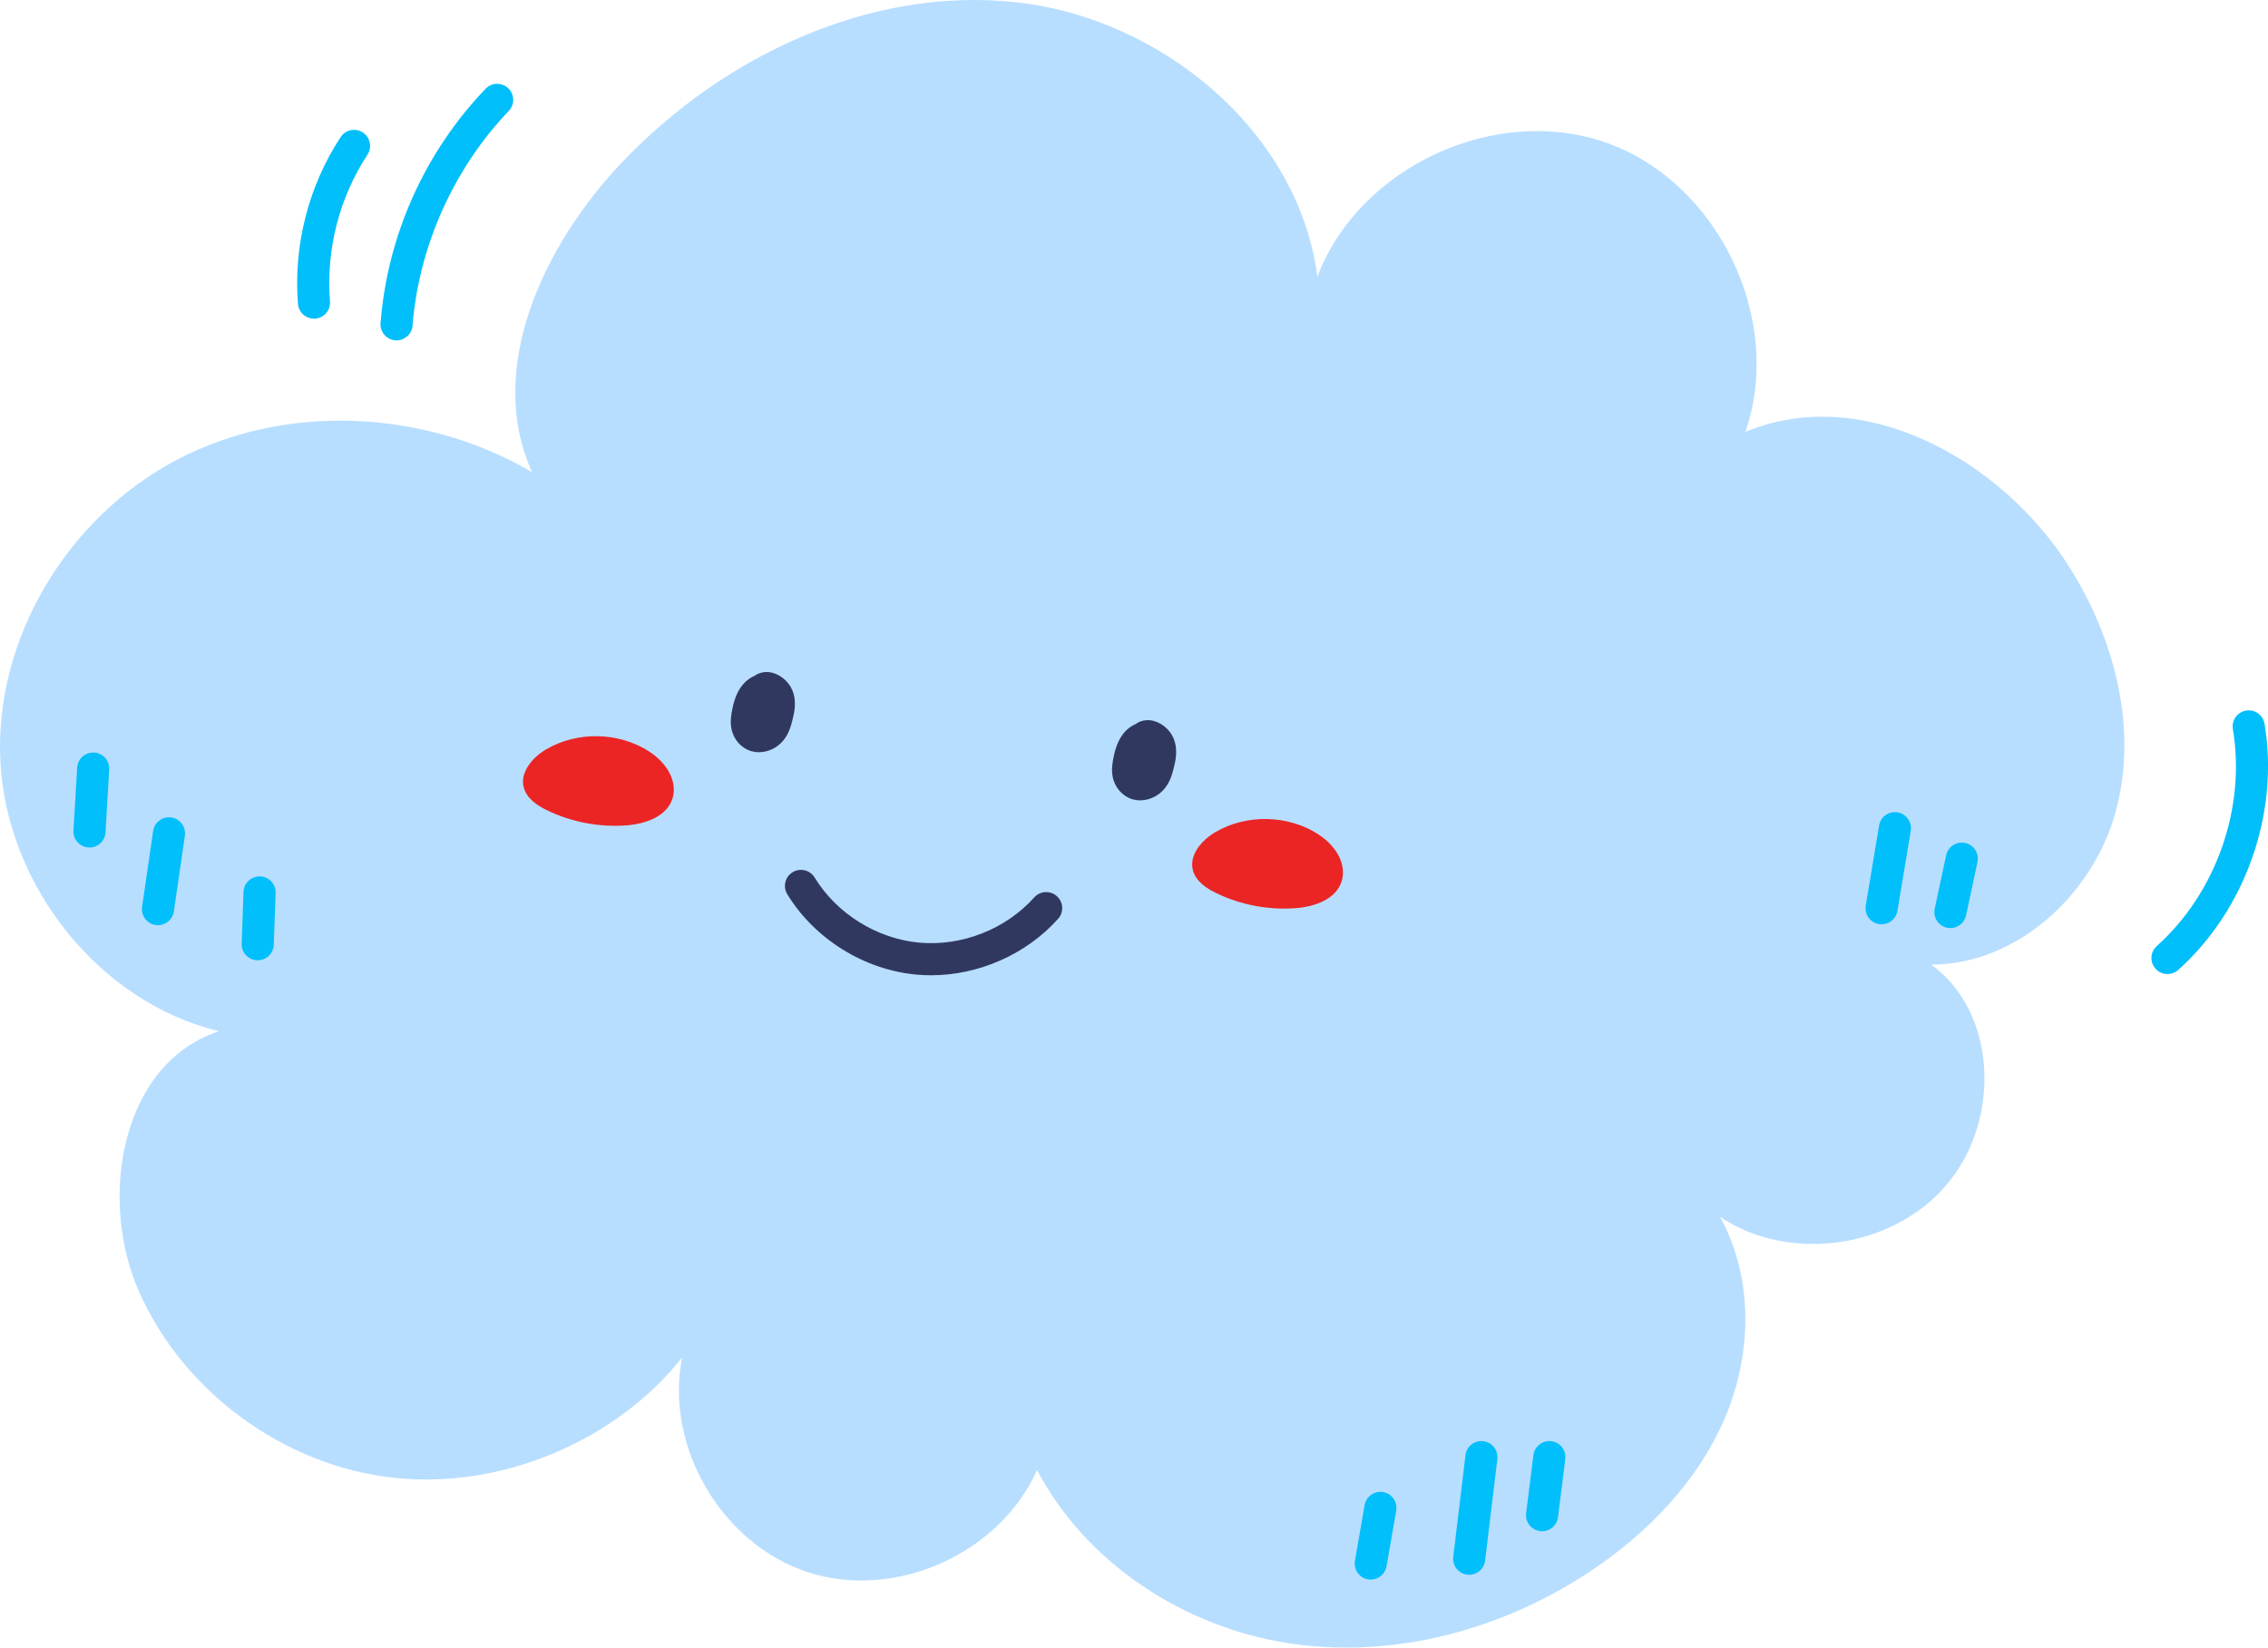 <?xml version="1.0" encoding="UTF-8"?>
<svg id="Ebene_2" xmlns="http://www.w3.org/2000/svg" viewBox="0 0 452.65 328.9">
  <defs>
    <style>
      .cls-1 {
        fill: #313860;
      }

      .cls-2 {
        fill: #eb2524;
      }

      .cls-3 {
        fill: #b8deff;
      }

      .cls-4 {
        fill: #01bffb;
      }
    </style>
  </defs>
  <g id="_x2018_ëîé_x5F_1">
    <g>
      <path class="cls-3" d="M385.44,192.56c17.1,0,32.24-13.95,36.79-30.43,4.54-16.48-.12-34.5-9.24-48.96-13.56-21.48-41.22-36.76-64.65-26.95,7.73-22.27-5.26-49.56-27.42-57.61-22.16-8.05-49.63,4.55-57.99,26.6-3.81-28.98-31.09-51.59-60.14-54.76-29.05-3.17-58.25,10.63-78.45,31.75-16.06,16.78-27.48,41.65-18.14,62.06-21.28-12.49-48.99-13.95-70.85-2.5S-1.3,127.65.09,152.28s19.64,47.77,43.62,53.59c-19.48,6.31-24.25,33.33-15.93,52.05,8.91,20.07,29,34.73,50.84,37.09,21.83,2.36,44.59-7.65,57.52-24.01-3.56,17.85,8.01,37.44,25.36,42.94,17.35,5.5,38.1-3.85,45.47-20.49,9.81,18.67,29.4,31.4,50.25,34.59,20.85,3.19,42.6-2.66,60.16-14.35,11.5-7.66,21.54-18.02,26.93-30.74,5.39-12.72,5.68-27.95-1.03-40.03,14,9.37,34.92,6.24,45.57-6.82,10.65-13.06,9.51-34.18-3.41-43.54Z"/>
      <path class="cls-1" d="M185.82,194.69c-.97,0-1.93-.04-2.89-.13-10.44-.95-20.33-7.09-25.8-16.04-.92-1.51-.45-3.48,1.06-4.4,1.51-.92,3.48-.45,4.4,1.06,4.43,7.25,12.45,12.23,20.91,13,8.46.76,17.24-2.69,22.91-9.03,1.18-1.32,3.21-1.43,4.52-.25,1.32,1.18,1.43,3.2.25,4.52-6.35,7.1-15.86,11.27-25.37,11.27Z"/>
      <path class="cls-2" d="M263.13,166.56c-6.07-3.92-14.36-4.1-20.59-.43-2.73,1.61-5.28,4.58-4.45,7.64.59,2.16,2.66,3.56,4.67,4.53,4.91,2.37,10.46,3.41,15.89,2.99,3.73-.29,7.99-1.77,9.11-5.34,1.01-3.22-.86-6.94-4.63-9.38Z"/>
      <path class="cls-2" d="M129.58,150.03c-6.07-3.92-14.36-4.1-20.59-.43-2.73,1.61-5.28,4.58-4.45,7.64.59,2.16,2.66,3.56,4.67,4.53,4.91,2.37,10.46,3.41,15.89,2.99,3.73-.29,7.99-1.77,9.11-5.34,1.01-3.22-.86-6.94-4.63-9.38Z"/>
      <g>
        <path class="cls-1" d="M152.27,137.71c-1.96.56-2.61,2.7-2.97,4.51-.17.88-.35,1.77-.17,2.65.18.87.79,1.73,1.73,2.01,1.08.31,2.29-.24,2.98-1.06s.96-1.84,1.21-2.84c.33-1.31.66-2.71.13-3.97-.53-1.26-2.28-2.19-2.91-1.3Z"/>
        <path class="cls-1" d="M151.49,150.17c-.51,0-1.02-.07-1.52-.21-2.01-.58-3.54-2.29-3.98-4.44-.31-1.52-.04-2.91.16-3.92.27-1.33,1.04-5.21,4.43-6.68.81-.58,1.83-.85,2.9-.74,1.93.21,3.84,1.68,4.64,3.58.97,2.31.38,4.62.03,6.01-.29,1.14-.69,2.71-1.86,4.1-1.22,1.46-3.03,2.29-4.81,2.29ZM152.27,144.23h.02-.02ZM152.28,137.71h.02-.02Z"/>
      </g>
      <g>
        <path class="cls-1" d="M228.36,147.32c-1.95.56-2.61,2.7-2.97,4.51-.17.88-.35,1.77-.17,2.65.18.87.79,1.73,1.73,2.01,1.08.31,2.29-.24,2.98-1.06.68-.82.96-1.84,1.21-2.84.33-1.31.66-2.71.13-3.97-.53-1.26-2.28-2.19-2.91-1.3Z"/>
        <path class="cls-1" d="M227.58,159.78c-.51,0-1.02-.07-1.52-.21-2.01-.59-3.54-2.29-3.98-4.44-.31-1.52-.04-2.91.16-3.92.27-1.34,1.04-5.21,4.43-6.68.81-.59,1.83-.85,2.9-.74,1.93.21,3.84,1.68,4.64,3.58.97,2.31.38,4.62.03,6.01-.29,1.14-.69,2.71-1.86,4.1-1.22,1.46-3.03,2.29-4.81,2.29ZM228.36,153.84h.02-.02ZM228.36,147.32h.02-.02Z"/>
      </g>
      <path class="cls-4" d="M17.86,169.18c-.06,0-.13,0-.19,0-1.77-.1-3.11-1.62-3.01-3.39l.74-12.55c.1-1.77,1.63-3.11,3.39-3.01,1.77.1,3.11,1.62,3.01,3.39l-.74,12.55c-.1,1.7-1.51,3.02-3.19,3.02Z"/>
      <path class="cls-4" d="M31.53,184.69c-.15,0-.31-.01-.46-.03-1.75-.25-2.96-1.88-2.71-3.63l2.2-15.13c.25-1.75,1.88-2.97,3.63-2.71,1.75.25,2.96,1.88,2.71,3.63l-2.2,15.13c-.23,1.59-1.6,2.74-3.17,2.74Z"/>
      <path class="cls-4" d="M51.44,191.7s-.08,0-.12,0c-1.77-.06-3.15-1.55-3.09-3.32l.37-10.34c.06-1.77,1.56-3.14,3.32-3.09,1.77.06,3.15,1.55,3.09,3.32l-.37,10.33c-.06,1.73-1.48,3.09-3.2,3.09Z"/>
      <path class="cls-4" d="M375.53,184.51c-.18,0-.35-.01-.53-.04-1.75-.29-2.92-1.94-2.63-3.69l2.66-15.98c.29-1.75,1.95-2.92,3.69-2.63,1.74.29,2.92,1.94,2.63,3.69l-2.66,15.98c-.26,1.57-1.62,2.68-3.16,2.68Z"/>
      <path class="cls-4" d="M389.26,185.27c-.22,0-.45-.02-.67-.07-1.73-.37-2.83-2.07-2.46-3.8l2.28-10.66c.37-1.73,2.07-2.83,3.8-2.46,1.73.37,2.83,2.07,2.46,3.8l-2.28,10.66c-.32,1.5-1.65,2.53-3.13,2.53Z"/>
      <path class="cls-4" d="M293.23,314.37c-.13,0-.26,0-.39-.02-1.76-.21-3.01-1.81-2.8-3.56l2.44-20.29c.21-1.76,1.81-3.02,3.56-2.8,1.76.21,3.01,1.81,2.8,3.56l-2.44,20.29c-.2,1.63-1.58,2.82-3.18,2.82Z"/>
      <path class="cls-4" d="M307.77,305.68c-.13,0-.27,0-.4-.03-1.76-.22-3-1.82-2.78-3.58l1.45-11.59c.22-1.76,1.83-3.01,3.58-2.78,1.76.22,3,1.82,2.78,3.58l-1.45,11.59c-.2,1.62-1.58,2.81-3.17,2.81Z"/>
      <path class="cls-4" d="M273.58,315.34c-.18,0-.37-.02-.55-.05-1.74-.3-2.91-1.96-2.61-3.71l1.93-11.11c.3-1.74,1.96-2.91,3.7-2.61,1.74.3,2.91,1.96,2.61,3.7l-1.93,11.11c-.27,1.56-1.62,2.66-3.15,2.66Z"/>
      <path class="cls-4" d="M432.59,194.45c-.88,0-1.76-.36-2.39-1.07-1.18-1.32-1.07-3.34.25-4.52,11.86-10.62,17.82-27.62,15.19-43.32-.29-1.74.89-3.4,2.63-3.69,1.74-.29,3.4.89,3.69,2.63,2.99,17.81-3.78,37.1-17.23,49.15-.61.55-1.38.82-2.14.82Z"/>
      <path class="cls-4" d="M79.14,67.95c-.08,0-.17,0-.25-.01-1.76-.14-3.08-1.68-2.94-3.44,1.37-17.5,8.82-34.11,20.96-46.78,1.22-1.28,3.25-1.32,4.53-.1,1.28,1.22,1.32,3.25.1,4.53-10.96,11.44-17.96,27.05-19.2,42.85-.13,1.68-1.53,2.95-3.19,2.95Z"/>
      <path class="cls-4" d="M62.66,63.62c-1.65,0-3.06-1.27-3.19-2.95-.93-11.68,2.09-23.5,8.51-33.3.97-1.48,2.95-1.89,4.44-.92,1.48.97,1.89,2.96.92,4.44-5.65,8.61-8.3,19.01-7.48,29.27.14,1.76-1.17,3.31-2.94,3.45-.09,0-.17.01-.26.01Z"/>
    </g>
  </g>
</svg>